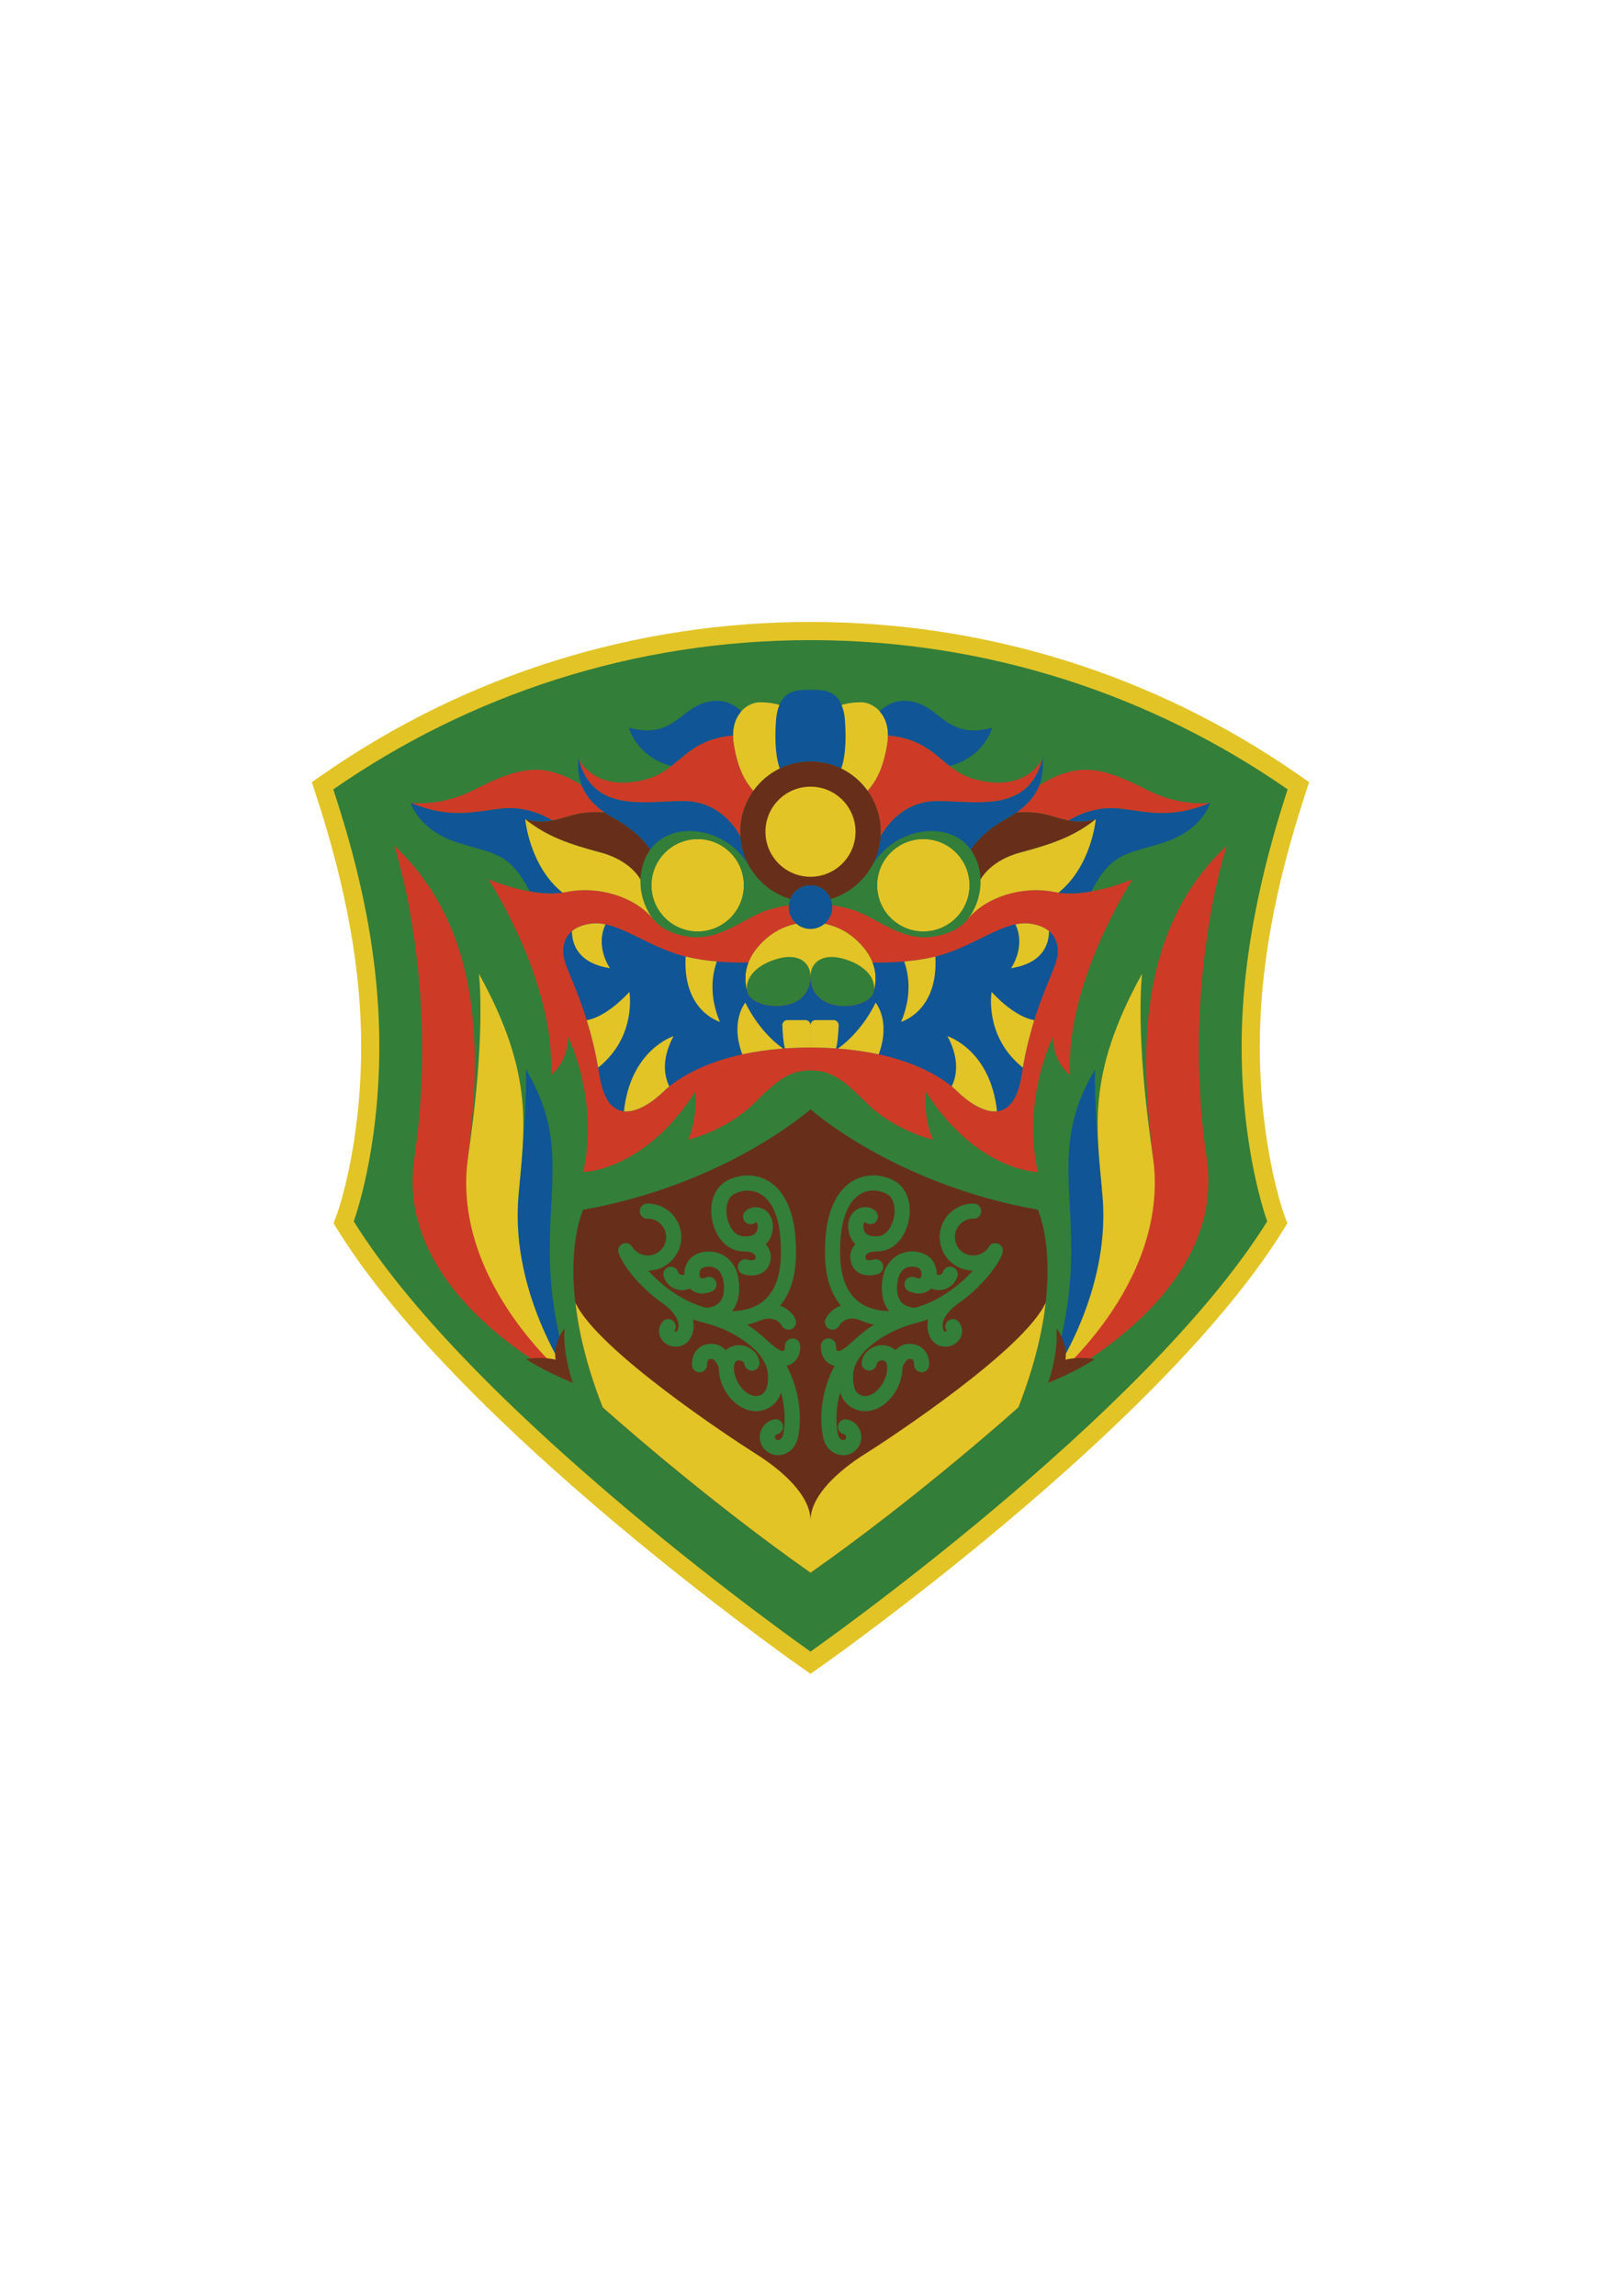 <?xml version="1.0" encoding="UTF-8"?>
<svg id="_레이어_2" data-name="레이어 2" xmlns="http://www.w3.org/2000/svg" viewBox="0 0 594.63 841.89">
  <defs>
    <style>
      .cls-1 {
        fill: none;
      }

      .cls-1, .cls-2, .cls-3, .cls-4, .cls-5, .cls-6, .cls-7, .cls-8 {
        stroke-width: 0px;
      }

      .cls-2 {
        fill: #337e39;
      }

      .cls-3 {
        fill: #080103;
      }

      .cls-4 {
        fill: #105595;
      }

      .cls-5 {
        fill: #e2c427;
      }

      .cls-6 {
        fill: #cd3b27;
      }

      .cls-7 {
        fill: #6c311a;
      }

      .cls-8 {
        fill: #672f19;
      }
    </style>
  </defs>
  <g id="_레이어_1-2" data-name="레이어 1">
    <g>
      <g>
        <path class="cls-5" d="m478.69,291.55c-11.14,34.06-16.56,64.17-16.56,92.08,0,37.37,8.88,61.68,8.97,61.91l1.15,3.08-1.73,2.78c-26.07,41.84-78.06,88.29-117.11,119.88-29.16,23.61-52.05,39.7-52.27,39.85l-3.83,2.68-3.83-2.68c-.23-.15-23.11-16.24-52.28-39.85-39.03-31.59-91.03-78.04-117.1-119.88l-1.74-2.78,1.15-3.08c.1-.24,8.98-24.33,8.98-61.91,0-27.9-5.42-58.02-16.56-92.08l-1.54-4.71,4.07-2.84c52.66-36.58,114.5-55.92,178.85-55.92s126.2,19.34,178.84,55.92l4.07,2.84-1.54,4.71Z"/>
        <g>
          <path class="cls-2" d="m455.47,383.64c0,39.21,9.39,64.25,9.39,64.25-44.6,71.59-167.55,157.78-167.55,157.79,0-.01-122.96-86.2-167.55-157.79,0,0,9.39-25.04,9.39-64.25s-10.01-73.15-16.88-94.15c49.66-34.51,109.98-54.74,175.04-54.74s125.38,20.22,175.04,54.74c-6.87,21.01-16.88,56.39-16.88,94.15Z"/>
          <path class="cls-8" d="m383.59,477.68c-1.19,10.42-4.08,23.24-10.02,38.41,0,0-35.94,32.34-76.26,60.67-40.33-28.33-76.27-60.67-76.27-60.67-18.8-48.13-7.11-72.46-7.11-72.46,52.55-9.29,83.38-36.82,83.38-36.82,0,0,30.82,27.53,83.38,36.82,0,0,5.47,11.41,2.89,34.04Z"/>
          <path class="cls-8" d="m297.31,279.21c-14.25,0-25.81,11.55-25.81,25.81,0,11.66,7.74,21.52,18.36,24.71,1.17-2.97,4.06-5.07,7.45-5.07s6.27,2.1,7.45,5.07c10.62-3.2,18.36-13.05,18.36-24.71,0-14.25-11.55-25.81-25.81-25.81Z"/>
          <circle class="cls-5" cx="297.31" cy="305.01" r="16.52"/>
          <circle class="cls-4" cx="297.31" cy="332.66" r="8.01"/>
          <g>
            <circle class="cls-5" cx="338.7" cy="324.65" r="16.95"/>
            <circle class="cls-5" cx="255.92" cy="324.65" r="16.95"/>
          </g>
          <path class="cls-4" d="m297.31,279.21c4.05,0,7.88.93,11.29,2.59,2.57-6.95,1.24-18.95,1.24-18.95-1.41-9.88-7.22-9.88-12.53-9.88h0c-5.31,0-11.12,0-12.53,9.88,0,0-1.32,11.99,1.24,18.95,3.41-1.66,7.24-2.59,11.29-2.59Z"/>
          <g>
            <path class="cls-2" d="m297.31,358.14c0,3.98,1.88,8.56,8.01,10.25s14.69-.48,15.29-5.12-3.25-9.34-11.09-11.63c-7.84-2.29-12.21,1.33-12.21,6.51Z"/>
            <path class="cls-2" d="m297.31,358.14c0,3.98-1.88,8.56-8.01,10.25s-14.69-.48-15.29-5.12c-.6-4.64,3.25-9.34,11.09-11.63,7.84-2.29,12.21,1.33,12.21,6.51Z"/>
          </g>
          <path class="cls-5" d="m313.26,343.92c-3.68-3.13-7.66-4.55-10.73-5.18-1.4,1.21-3.22,1.94-5.22,1.94s-3.82-.73-5.22-1.94c-3.07.63-7.05,2.05-10.73,5.18-7.35,6.27-9.04,13.02-7.35,19.35-.6-4.64,3.25-9.34,11.09-11.63,7.84-2.29,12.21,1.33,12.21,6.51,0-5.18,4.37-8.8,12.21-6.51,7.84,2.29,11.69,6.99,11.09,11.63,1.69-6.33,0-13.08-7.35-19.35Z"/>
          <g>
            <path class="cls-2" d="m359.69,322.57c0-.55-.05-1.1-.11-1.64-.03-.27-.07-.52-.1-.78-.04-.29-.1-.58-.14-.87-.13-.73-.3-1.44-.52-2.13-.1-.3-.19-.61-.3-.91-.08-.23-.16-.47-.25-.69-.1-.25-.2-.49-.3-.71-.44-1-.95-1.93-1.54-2.81-.1-.14-.19-.29-.29-.43,0,0-.02-.02-.03-.03-.07-.1-.13-.19-.21-.28-.07-.1-.15-.21-.23-.31-8.23-10.48-27.83-7.4-35.81,6.61-.06.1-.1.19-.16.29h-.02c-.81,1.42-1.76,2.74-2.81,3.97-1.06,1.22-2.23,2.34-3.48,3.35-.63.5-1.29.98-1.97,1.43-.33.22-.68.43-1.03.64-.34.2-.68.39-1.02.57-.08.04-.15.08-.23.11-.25.13-.5.26-.75.37-.11.07-.24.11-.36.17-.3.14-.62.28-.93.4-.29.12-.61.25-.91.36-.47.17-.93.32-1.41.47.07.17.12.34.18.52.11.34.21.7.27,1.08,0,.04.02.08.02.12.03.15.05.3.06.45,1.91.35,4.11.84,6.6,1.49,9.01,2.4,18.42,12.07,30.59,10.08.37-.07.74-.13,1.1-.2.3-.06.6-.12.89-.19.32-.08.64-.15.94-.23.31-.09.62-.17.91-.26.59-.18,1.16-.37,1.7-.58.29-.11.56-.23.84-.34.25-.11.49-.22.72-.34.02,0,.03,0,.05-.02l.17-.09c.37-.19.73-.39,1.09-.6.07-.05.13-.09.2-.12.46-.29.9-.59,1.31-.9,0-.02.02-.02.03-.03.21-.16.42-.33.63-.51.62-.51,1.19-1.09,1.71-1.72.09-.1.18-.21.28-.32.08-.1.15-.18,1.83-2.77.1-.18.2-.37.3-.56.1-.2.21-.41.3-.62l.74-1.75c.12-.33.25-.67.35-1,.23-.67.41-1.34.56-2.01.08-.33.14-.67.21-1,.29-1.59.4-3.18.34-4.72Zm-20.98,19.02c-9.36,0-16.95-7.58-16.95-16.94s7.59-16.95,16.95-16.95,16.95,7.58,16.95,16.95-7.59,16.94-16.95,16.94Z"/>
            <path class="cls-2" d="m288.46,329.26c-.3-.11-.62-.24-.91-.36-.31-.12-.63-.26-.93-.4-.12-.06-.25-.1-.36-.17-.25-.11-.5-.24-.75-.37-.08-.04-.15-.08-.23-.11-.34-.18-.68-.37-1.02-.57-.35-.21-.69-.42-1.03-.64-.68-.45-1.34-.92-1.97-1.43-1.26-1.01-2.43-2.13-3.48-3.35-1.05-1.23-2-2.55-2.81-3.96h-.02c-.06-.1-.1-.2-.16-.3-7.98-14-27.58-17.09-35.81-6.61-.09.1-.16.2-.23.31-.08.09-.14.18-.21.28,0,0-.02.02-.03.03-.1.14-.19.29-.29.43-.59.88-1.1,1.81-1.54,2.81-.1.23-.21.47-.3.71-.09.22-.17.46-.25.69-.11.3-.21.61-.3.91-.22.69-.39,1.4-.52,2.13-.05.29-.1.58-.14.87-.04.26-.08.51-.1.78-.06.54-.1,1.09-.11,1.64-.06,1.54.05,3.13.34,4.72.07.33.13.67.21,1,.15.67.33,1.34.56,2.01.1.33.23.67.35,1l.74,1.75c.1.21.2.42.3.62.1.19.19.38.3.56,1.68,2.59,1.75,2.68,1.83,2.77.1.11.19.22.28.32.52.63,1.09,1.21,1.71,1.72.21.18.42.35.63.51,0,0,.02,0,.03.03.42.31.86.62,1.31.9.07.04.13.08.2.12.35.21.71.41,1.09.6.08.03.14.07.22.1.24.12.48.23.72.34.28.11.55.23.84.34.54.21,1.11.4,1.7.58.29.09.6.17.91.26.3.08.62.15.94.23.3.07.59.13.9.19.36.07.73.13,1.1.2,12.17,1.99,21.58-7.68,30.59-10.08,2.48-.66,4.68-1.14,6.6-1.49,0-.1.02-.19.04-.28,0-.06,0-.11.02-.17.02-.13.04-.27.07-.39.07-.31.14-.62.25-.91.05-.14.1-.29.15-.42-.48-.14-.94-.3-1.41-.47Zm-32.54,12.34c-9.36,0-16.95-7.58-16.95-16.94s7.59-16.95,16.95-16.95,16.95,7.58,16.95,16.95-7.59,16.94-16.95,16.94Z"/>
          </g>
          <path class="cls-3" d="m318.73,357.15c1.04,1.31,1.67,2.72,1.87,4.16-.2-1.44-.83-2.85-1.87-4.16Z"/>
          <path class="cls-6" d="m415.48,322.41s-16.44,7.2-28.56,4.71c-11.96-2.46-25.36,1.88-31.86,9.89-.09.11-.19.22-.28.32,0,0,0,0,0,0-2.83,3.33-6.77,5.23-12.31,6.14-12.16,2-21.58-7.69-30.59-10.08-2.48-.66-4.68-1.14-6.59-1.5.02.26.04.51.04.77,0,2.43-1.08,4.6-2.79,6.07h0c3.07.63,7.05,2.05,10.73,5.18,7.35,6.27,9.04,13.02,7.35,19.35h0c-.6,4.64-9.16,6.81-15.29,5.12s-8.01-6.27-8.01-10.25c0,3.98-1.88,8.56-8.01,10.25-6.13,1.69-14.69-.48-15.29-5.12h0c-1.69-6.33,0-13.08,7.35-19.35,3.68-3.13,7.66-4.55,10.73-5.18h0c-1.71-1.47-2.79-3.64-2.79-6.07,0-.26.01-.52.04-.77-1.91.36-4.11.84-6.59,1.5-9.01,2.39-18.43,12.08-30.59,10.08-5.54-.91-9.48-2.81-12.31-6.14,0,0,0,0,0,0-.09-.11-.19-.21-.28-.32-6.51-8.01-19.91-12.35-31.86-9.89-12.12,2.49-28.56-4.71-28.56-4.71,0,0,24.74,37.76,22.92,71.8,0,0,6.14-4.15,6.31-13.95,0,0,11.45,22.54,5.56,49.55,0,0,22.34-.23,41.1-29.46,0,0,1,9.8-2.66,17.6,0,0,14.15-3.26,24.41-13.52,8.29-8.29,12.82-11.89,20.52-11.89s12.23,3.6,20.52,11.89c10.26,10.26,24.41,13.52,24.41,13.52-3.65-7.8-2.66-17.6-2.66-17.6,18.76,29.23,41.1,29.46,41.1,29.46-5.89-27,5.56-49.55,5.56-49.55.17,9.8,6.31,13.95,6.31,13.95-1.83-34.04,22.92-71.8,22.92-71.8Z"/>
          <path class="cls-3" d="m274.02,361.31c.2-1.44.83-2.85,1.87-4.16-1.04,1.31-1.67,2.72-1.87,4.16Z"/>
          <path class="cls-4" d="m377.9,338.73c-9.25-1.22-18.66,7.05-31.8,11.23-9.08,2.89-20.08,3.14-26.01,3.02,1.34,3.46,1.41,6.93.52,10.29h0c-.6,4.64-9.16,6.81-15.29,5.12s-8.01-6.27-8.01-10.25c0,3.98-1.88,8.56-8.01,10.25-6.13,1.69-14.69-.48-15.29-5.12h0c-.89-3.36-.83-6.83.52-10.29-5.93.12-16.93-.13-26.01-3.02-13.14-4.18-22.54-12.45-31.8-11.23-9.25,1.22-11.49,7.9-9.4,14.27,2.09,6.36,9.25,19.65,12.54,41.14,3.28,21.5,17.32,12.24,23.59,6.12,6.27-6.12,22.8-16.12,53.87-16.12s47.6,10,53.87,16.12c6.27,6.12,20.3,15.38,23.59-6.12,3.28-21.5,10.45-34.78,12.54-41.14,2.09-6.36-.15-13.04-9.4-14.27Z"/>
          <g>
            <path class="cls-5" d="m307.36,384.52c5.53.42,10.52,1.16,14.97,2.14,4.58-12.28-1.12-18.98-1.12-18.98-4.12,8.45-10,14.2-13.85,16.84Z"/>
            <path class="cls-5" d="m347.55,380c4.79,8.83,3.14,15.19,1.55,18.41.79.64,1.48,1.26,2.08,1.85,3.51,3.42,9.44,7.82,14.56,7.28-2.44-22.71-18.19-27.54-18.19-27.54Z"/>
            <path class="cls-5" d="m330.55,374.73s13.74-3.84,12.56-23.94c-3.78.94-7.73,1.5-11.43,1.82,1.6,4.47,3.02,12.35-1.13,22.12Z"/>
            <path class="cls-5" d="m370.84,355.07c11.7-1.82,13.92-8.74,13.98-13.58-1.62-1.37-3.89-2.36-6.91-2.76-1.79-.24-3.58-.12-5.41.26,3.93,8.4-1.65,16.08-1.65,16.08Z"/>
            <path class="cls-5" d="m307.64,376.01c.04-1.05-.8-1.92-1.85-1.92h-6.61c-1.02,0-1.86.83-1.86,1.86v8.2c3.29,0,6.4.12,9.37.33.64-2.27.87-6.37.95-8.46Z"/>
            <path class="cls-5" d="m375.21,391.52c1.14-6.59,2.62-12.37,4.18-17.37-3.4-.65-8.74-3.03-15.65-10.38,0,0-2.82,16.36,11.47,27.75Z"/>
            <path class="cls-5" d="m287.26,384.52c-5.53.42-10.52,1.16-14.97,2.14-4.58-12.28,1.12-18.98,1.12-18.98,4.12,8.45,10,14.2,13.85,16.84Z"/>
            <path class="cls-5" d="m247.07,380c-4.79,8.83-3.14,15.19-1.55,18.41-.79.64-1.48,1.26-2.08,1.85-3.51,3.42-9.44,7.82-14.56,7.28,2.44-22.71,18.19-27.54,18.19-27.54Z"/>
            <path class="cls-5" d="m264.08,374.73s-13.74-3.84-12.56-23.94c3.78.94,7.73,1.5,11.43,1.82-1.6,4.47-3.02,12.35,1.13,22.12Z"/>
            <path class="cls-5" d="m223.78,355.07c-11.7-1.82-13.92-8.74-13.98-13.58,1.62-1.37,3.89-2.36,6.91-2.76,1.79-.24,3.58-.12,5.41.26-3.93,8.4,1.65,16.08,1.65,16.08Z"/>
            <path class="cls-5" d="m286.99,376.01c-.04-1.05.8-1.92,1.85-1.92h6.61c1.02,0,1.86.83,1.86,1.86v8.2c-3.29,0-6.4.12-9.37.33-.64-2.27-.87-6.37-.95-8.46Z"/>
            <path class="cls-5" d="m219.42,391.52c-1.14-6.59-2.62-12.37-4.18-17.37,3.4-.65,8.74-3.03,15.65-10.38,0,0,2.82,16.36-11.47,27.75Z"/>
          </g>
          <polygon class="cls-3" points="354.77 337.33 354.77 337.33 354.77 337.33 354.77 337.33"/>
          <path class="cls-6" d="m410.14,296.49c10.19.97,18.67,4.18,33.79-2.05-5.47.43-13.63.11-23.71-5.04-10.09-5.15-18.42-8.38-26.72-6.65-5.28,1.1-9.66,3.53-12.3,5.28-1.35,3.44-3.89,6.79-8.37,9.94,2.75-.19,6.4-.22,9.74.49,3.35.71,6.3,1.84,9.48,2.44.04-.03,7.92-5.37,18.09-4.41Z"/>
          <path class="cls-4" d="m410.14,296.49c-10.17-.96-18.06,4.38-18.09,4.41,2.93.55,6.06.64,9.91-.49,0,0-1.53,17.21-13.69,26.95,3.87.56,8.09.24,12.03-.45,7.48-14.43,13.16-13.69,26.36-17.86,14.48-4.57,17.27-14.59,17.27-14.59-15.13,6.22-23.6,3.01-33.79,2.05Z"/>
          <polygon class="cls-3" points="239.85 337.33 239.85 337.33 239.85 337.33 239.85 337.33"/>
          <path class="cls-6" d="m213.42,288.03c-2.64-1.75-7.03-4.18-12.3-5.28-8.3-1.73-16.63,1.5-26.72,6.65-10.09,5.15-18.24,5.47-23.71,5.04,15.13,6.22,23.6,3.01,33.79,2.05,10.17-.96,18.06,4.38,18.09,4.41,3.19-.6,6.13-1.74,9.48-2.44,3.34-.7,6.99-.68,9.74-.49-4.49-3.15-7.02-6.5-8.37-9.94Z"/>
          <path class="cls-4" d="m184.48,296.49c-10.19.97-18.67,4.18-33.79-2.05,0,0,2.79,10.02,17.27,14.59,13.21,4.17,18.89,3.42,26.36,17.86,3.94.69,8.15,1.02,12.03.45-12.16-9.74-13.69-26.95-13.69-26.95,3.85,1.14,6.98,1.04,9.91.49-.04-.03-7.92-5.37-18.09-4.41Z"/>
          <g>
            <path class="cls-5" d="m278.73,257.54c4.43,0,7.17.98,7.17.98h0c-.49,1.18-.88,2.6-1.12,4.33,0,0-1.32,11.99,1.24,18.95,0,0,0,0,0,0-3.88,1.89-7.21,4.73-9.7,8.21-2.54-2.9-5.6-7.27-7.18-17.14-1.72-10.77,5.16-15.33,9.58-15.33Z"/>
            <path class="cls-5" d="m315.89,257.54c-4.43,0-7.17.98-7.17.98h0c.49,1.18.88,2.6,1.12,4.33,0,0,1.32,11.99-1.24,18.95,0,0,0,0,0,0,3.88,1.89,7.21,4.73,9.7,8.21,2.54-2.9,5.6-7.27,7.18-17.14,1.72-10.77-5.16-15.33-9.58-15.33Z"/>
          </g>
          <path class="cls-4" d="m325.73,269.71s0,0,0,0c12.49,1.23,16.86,6.74,22.59,11.2,12.89-3.37,15.63-14.07,15.63-14.07-10.46,3-15.62-1.23-19.31-4.08-3.69-2.85-7.3-5.8-13.21-5.76-3.84.03-6.8,1.97-8.76,3.83,1.78,1.98,3.08,4.89,3.06,8.87Z"/>
          <path class="cls-4" d="m268.9,269.71s0,0,0,0c-12.49,1.23-16.86,6.74-22.59,11.2-12.89-3.37-15.63-14.07-15.63-14.07,10.46,3,15.62-1.23,19.31-4.08,3.69-2.85,7.3-5.8,13.21-5.76,3.84.03,6.8,1.97,8.76,3.83-1.78,1.98-3.08,4.89-3.06,8.87Z"/>
          <g>
            <path class="cls-2" d="m367.87,458.5c0-.08-.02-.17-.04-.31-.01-.07-.03-.14-.05-.24-.02-.08-.05-.16-.08-.25-.03-.08-.06-.16-.1-.24-.04-.08-.08-.16-.14-.26-.04-.07-.09-.14-.14-.21-.05-.07-.11-.14-.17-.2-.06-.07-.12-.13-.19-.19-.08-.07-.16-.13-.19-.15l-.35-.22c-.05-.03-.11-.05-.15-.07-.05-.02-.1-.05-.17-.07l-.2-.07c-.07-.02-.14-.04-.18-.04-.09-.02-.17-.04-.27-.05-.09-.01-.19-.02-.3-.02-.08,0-.16,0-.23,0-.11,0-.21.02-.28.03-.09.01-.17.03-.28.06-.08.02-.17.05-.24.08-.08.03-.17.07-.26.11-.07.04-.15.08-.19.11-.08.05-.16.1-.23.15-.07.05-.13.11-.23.2-.06.06-.12.12-.18.18-.07.08-.13.16-.14.18l-.15.21c-1.96,3.16-6.12,4.14-9.28,2.19-1.53-.95-2.6-2.43-3.01-4.19-.41-1.76-.12-3.56.83-5.09,1.27-2.05,3.42-3.27,5.8-3.2.71.03,1.44-.24,1.98-.75.55-.52.87-1.24.88-1.99.01-.74-.27-1.44-.79-1.98s-1.21-.83-1.95-.84h-.18c-4.23,0-8.25,2.23-10.47,5.83-1.73,2.79-2.26,6.09-1.51,9.29.75,3.2,2.71,5.91,5.5,7.64,1.91,1.18,4.1,1.82,6.34,1.84-1.98,2.17-4.8,4.88-8.43,7.44l-.28.2c-4.15,2.89-8.38,4.9-12.56,5.96-.77-.02-3.16-.2-4.77-1.81-1.32-1.32-1.91-3.41-1.77-6.22.19-3.72,1.48-5.99,3.84-6.77,2.08-.68,4.15.12,4.54.59.71.87.83,2.42.24,3.18-.39.5-1.29.24-1.97-.06-.68-.3-1.43-.33-2.13-.06-.69.26-1.24.79-1.55,1.46-.3.68-.32,1.43-.06,2.13.27.69.79,1.24,1.46,1.54,3.12,1.39,6.16.98,8.13-1.03.53.24,1.11.41,1.71.51.35.05.71.08,1.08.08,3.18,0,5.85-1.95,6.82-4.96.47-1.46-.34-3.03-1.81-3.5-1.46-.46-3.02.35-3.49,1.8-.3.94-1.2,1.16-1.74,1.08-.53-.08-.53-.3-.53-.54v-.14c-.08-1.85-.74-3.63-1.86-5-1.82-2.23-6.15-3.82-10.58-2.36-2.68.88-7.24,3.58-7.66,11.77-.2,3.95.68,7.16,2.61,9.56-3.56-.08-7.64-.85-10.99-3.32-4.43-3.28-6.77-9.06-6.93-17.19-.3-14.49,3.76-20.12,7.21-22.29,2.87-1.8,6.53-1.88,9.8-.22,2.85,1.45,3.28,5.35,2.79,8.26-.54,3.19-2.5,6.82-5.53,7.24-2.04.28-3.65,0-4.64-.82-.7-.58-1.07-1.41-1.13-2.55-.05-.85.16-1.49.54-1.66.08-.04.14-.04.18-.04,1.1.99,2.81.94,3.85-.13,1.07-1.1,1.04-2.86-.06-3.93-1.6-1.55-4.12-1.93-6.28-.95-2.55,1.16-3.96,3.79-3.78,7.03.13,2.42,1.03,4.5,2.59,6.03-.2.21-.38.44-.55.67-1.33,1.83-1.66,4.06-.93,6.28.56,1.69,1.65,2.98,3.16,3.74,1,.5,2.15.75,3.43.75,1.6,0,2.9-.4,3.26-.52,1.45-.49,2.23-2.06,1.75-3.51-.48-1.45-2.06-2.24-3.51-1.76-.63.21-1.86.35-2.44.06-.1-.05-.23-.12-.36-.5-.22-.66-.02-1.05.15-1.29.56-.78,1.88-1.24,3.52-1.24.07,0,.13,0,.2-.01.65-.02,1.25-.06,1.81-.14,5.84-.8,9.36-6.51,10.25-11.82,1.06-6.27-1.2-11.82-5.75-14.14-5.03-2.56-10.74-2.38-15.28.46-4.67,2.93-10.17,10.02-9.81,27.11.16,7.8,2.11,13.96,5.81,18.36-2.91,1.09-4.78,3.18-5.57,4.91-.31.67-.34,1.43-.08,2.13.26.7.77,1.25,1.44,1.56.37.17.76.26,1.16.26,1.08,0,2.07-.63,2.53-1.62.4-.87,2.9-3.72,7.73-1.82,1.53.69,3.18,1.21,4.94,1.58-2.45,1.54-4.73,3.31-6.82,5.27l-.17.15c-1.56,1.43-4.81,4.41-6.23,4.25-.6-.06-.72-1.03-.72-1.84,0-1.53-1.25-2.78-2.78-2.78s-2.78,1.25-2.78,2.78c0,4.57,2.57,6.71,5.03,7.26-.19.34-.34.64-.46.89-4.87,9.88-4.83,18.71-3.93,24.37.63,3.99,2.79,6.61,6.08,7.37.49.11,1,.17,1.5.17,3.11,0,5.77-2.12,6.47-5.15.4-1.73.1-3.51-.84-5.01s-2.41-2.56-4.13-2.95c-.72-.17-1.47-.04-2.1.35-.63.39-1.07,1.01-1.24,1.73-.17.72-.04,1.47.35,2.1.39.63,1.01,1.07,1.73,1.23.58.13.95.72.81,1.3-.07.29-.23.52-.48.67-.25.15-.53.2-.81.14-.47-.11-1.45-.34-1.84-2.82-.56-3.55-.74-8.64.93-14.55.85,2.62,2.42,4.53,4.69,5.71,3.2,1.66,6.92,1.44,10.3-.61,4.62-2.81,7.85-8.61,7.85-14.05.1-.81,1.41-3.39,2.56-3.39.96,0,1.72,0,1.72,2.09,0,1.53,1.25,2.78,2.78,2.78s2.78-1.25,2.78-2.78c0-4.65-2.86-7.65-7.28-7.65-1.88,0-3.65.82-5.12,2.34-1.15-1.05-2.62-1.69-4.23-1.82-3.48-.26-7.47,1.95-8.11,6.12-.23,1.51.81,2.94,2.32,3.17,1.52.24,2.94-.81,3.17-2.32.16-1.03,1.38-1.47,2.19-1.43,1.37.11,1.65,1.6,1.65,2.83,0,3.54-2.23,7.56-5.18,9.35-1.73,1.06-3.37,1.2-4.85.43-1.9-.98-2.71-3.59-2.42-7.74.32-4.49,4.45-8.51,4.49-8.54l.07-.07c4.89-4.64,11-7.95,18.14-9.84.43-.11.78-.2.98-.26,1.25-.31,2.51-.69,3.78-1.15-.35,1.6-.32,3.19.07,4.72.76,2.92,2.45,4.2,3.73,4.76,1.74.76,3.92.64,5.59-.26,1.53-.81,2.6-2.21,2.95-3.82.34-1.55-.03-3.13-1.04-4.44-.93-1.22-2.68-1.45-3.9-.52-1.18.91-1.43,2.58-.56,3.84-.02.01-.04.03-.07.04-.18.1-.55.15-.74.07-.16-.07-.4-.39-.58-1.07-.7-2.7,1.27-5.99,5.39-9.01,9.28-6.46,15.19-14.77,16.42-18.59l.03-.09c.03-.09.05-.17.05-.21.02-.1.04-.19.05-.27.01-.08.02-.17.02-.28,0-.09,0-.18,0-.26Zm-10.86-15.71h0s0,0,0,0Z"/>
            <path class="cls-2" d="m293.52,493.62c0-1.53-1.25-2.78-2.78-2.78s-2.78,1.25-2.78,2.78c0,.8-.13,1.77-.73,1.84-1.39.16-4.66-2.82-6.22-4.25l-.14-.13c-2.08-1.97-4.37-3.74-6.84-5.3,1.74-.36,3.38-.88,4.87-1.55,4.9-1.93,7.39.92,7.79,1.79.45.98,1.44,1.62,2.53,1.62.4,0,.8-.09,1.16-.25.67-.31,1.19-.86,1.45-1.56.26-.7.23-1.45-.08-2.13-.8-1.73-2.67-3.82-5.57-4.91,3.7-4.4,5.65-10.56,5.81-18.36.35-17.1-5.14-24.18-9.81-27.11-4.54-2.85-10.25-3.02-15.28-.46-4.55,2.31-6.81,7.86-5.75,14.14.89,5.31,4.41,11.02,10.25,11.82.57.08,1.16.12,1.82.14h.2c1.64.01,2.95.48,3.52,1.26.17.23.37.62.15,1.29-.12.38-.26.45-.36.5-.57.29-1.8.14-2.43-.06-1.45-.48-3.02.31-3.51,1.76-.48,1.45.3,3.03,1.74,3.51.36.12,1.66.52,3.26.52,1.28,0,2.43-.25,3.43-.75,1.51-.75,2.6-2.05,3.16-3.74.73-2.22.4-4.45-.93-6.28-.17-.23-.35-.45-.55-.67,1.57-1.54,2.46-3.61,2.59-6.03.18-3.24-1.23-5.87-3.78-7.03-2.16-.98-4.68-.6-6.28.95-1.1,1.07-1.13,2.83-.06,3.93,1.04,1.07,2.75,1.12,3.85.13.04,0,.11,0,.18.04.38.17.58.81.54,1.66-.06,1.14-.43,1.97-1.13,2.55-.99.82-2.59,1.1-4.64.82-3.03-.42-4.99-4.04-5.53-7.24-.49-2.91-.05-6.81,2.79-8.26,3.27-1.66,6.93-1.58,9.8.22,3.46,2.17,7.51,7.8,7.21,22.29-.17,8.13-2.5,13.91-6.93,17.19-3.34,2.47-7.42,3.24-10.99,3.32,1.93-2.4,2.81-5.61,2.61-9.56-.42-8.19-4.98-10.89-7.66-11.77-4.43-1.45-8.76.13-10.58,2.36-1.12,1.37-1.77,3.14-1.86,5.02v.12c0,.24,0,.46-.54.54-.54.09-1.44-.14-1.74-1.08-.47-1.45-2.03-2.26-3.5-1.8-1.46.47-2.27,2.04-1.8,3.49.96,3.01,3.64,4.96,6.82,4.96.37,0,.73-.03,1.08-.08.6-.09,1.17-.27,1.71-.51,1.98,2.01,5.02,2.42,8.13,1.03.68-.3,1.2-.85,1.46-1.54.27-.69.24-1.45-.06-2.13-.3-.68-.85-1.2-1.55-1.47-.7-.27-1.45-.24-2.12.06-.69.31-1.59.57-1.98.06-.58-.77-.47-2.31.24-3.18.39-.48,2.46-1.28,4.54-.59,2.36.77,3.65,3.05,3.84,6.77.14,2.81-.45,4.91-1.77,6.22-1.61,1.61-4,1.79-4.77,1.81-4.18-1.07-8.4-3.07-12.58-5.98l-.26-.18c-3.63-2.57-6.44-5.27-8.43-7.44,2.24-.02,4.43-.65,6.34-1.84,2.79-1.73,4.74-4.44,5.5-7.64.75-3.2.22-6.5-1.51-9.29-2.23-3.6-6.24-5.83-10.47-5.83h-.18c-1.53.02-2.76,1.29-2.74,2.82.01.75.33,1.47.88,1.99.54.51,1.27.77,1.95.75,2.39-.08,4.56,1.14,5.83,3.19.95,1.53,1.24,3.34.83,5.09-.41,1.76-1.48,3.24-3.01,4.19-3.16,1.95-7.33.97-9.29-2.19l-.1-.14c-.06-.08-.12-.17-.19-.24-.06-.07-.12-.12-.21-.21-.07-.06-.13-.12-.19-.16-.08-.06-.16-.11-.22-.15-.07-.04-.14-.08-.24-.13-.08-.04-.16-.07-.23-.1-.08-.03-.16-.06-.27-.09-.08-.02-.16-.04-.22-.05-.1-.02-.2-.03-.3-.04-.08,0-.16,0-.25,0-.09,0-.19,0-.29.02-.09.01-.17.03-.23.05l-.17.03-.22.08c-.05.02-.1.04-.14.06-.06.03-.12.05-.18.09-.05.03-.11.06-.16.09l-.13.09c-.08.06-.16.12-.24.19-.07.06-.13.13-.17.17-.07.07-.13.14-.18.21-.05.07-.1.14-.17.25-.04.07-.08.14-.11.2-.04.08-.07.16-.12.29-.03.08-.05.15-.07.23-.02.08-.04.17-.05.25-.02.09-.03.18-.03.27s0,.18,0,.3c0,.08,0,.17.02.24.01.1.03.19.05.24.01.08.03.16.05.23l.03.09c1.24,3.84,7.15,12.15,16.4,18.59,4.14,3.04,6.12,6.33,5.41,9.03-.18.68-.41.99-.58,1.07-.18.08-.55.03-.74-.07-.03-.01-.05-.03-.07-.04.88-1.21.64-2.92-.56-3.84-1.22-.93-2.96-.7-3.89.52-1.01,1.32-1.38,2.89-1.05,4.44.35,1.62,1.42,3.01,2.95,3.82,1.67.9,3.85,1.02,5.59.26,1.28-.56,2.97-1.84,3.73-4.76.4-1.52.42-3.12.07-4.72,1.26.45,2.51.83,3.74,1.14.25.07.59.16,1,.26,7.17,1.89,13.28,5.21,18.16,9.84l.08.08s4.18,4.05,4.49,8.55c.29,4.15-.52,6.76-2.42,7.74-1.49.77-3.12.63-4.85-.43-2.95-1.8-5.18-5.82-5.18-9.35,0-1.79.56-2.74,1.65-2.83.81-.06,2.03.4,2.19,1.43.11.73.51,1.38,1.11,1.82s1.33.62,2.07.5c1.51-.24,2.56-1.66,2.32-3.17-.64-4.17-4.63-6.38-8.11-6.12-1.61.12-3.08.77-4.23,1.82-1.46-1.52-3.23-2.34-5.12-2.34-4.49,0-7.28,2.93-7.28,7.65,0,1.53,1.25,2.78,2.78,2.78s2.78-1.25,2.78-2.78c0-2.09.76-2.09,1.72-2.09,1.16,0,2.46,2.59,2.56,3.33,0,5.49,3.23,11.29,7.85,14.1,3.38,2.06,7.1,2.27,10.3.61,2.27-1.18,3.83-3.09,4.69-5.71,1.67,5.91,1.49,11.01.93,14.55-.39,2.49-1.37,2.71-1.84,2.82-.29.07-.57.02-.82-.14-.25-.16-.42-.39-.48-.67-.13-.58.23-1.16.81-1.3.72-.17,1.34-.61,1.73-1.24.39-.63.52-1.38.35-2.1-.17-.72-.61-1.34-1.23-1.73-.63-.39-1.38-.52-2.1-.35-1.73.4-3.19,1.45-4.13,2.95-.94,1.51-1.24,3.29-.84,5.01.7,3.03,3.36,5.15,6.47,5.15.5,0,1.01-.06,1.5-.17,3.29-.76,5.45-3.38,6.08-7.37.89-5.66.94-14.49-3.93-24.37-.12-.25-.27-.54-.46-.89,2.45-.54,5.03-2.68,5.03-7.26Zm-56.06-50.83h0s0,0,0,0Zm-8.54,14.69s0,0,0,0h0s0,0,0,0Z"/>
          </g>
          <path class="cls-6" d="m250.99,293.8c14.54.08,20.58,13.02,20.58,13.02h0c-.04-.6-.06-1.2-.06-1.8,0-5.6,1.79-10.78,4.82-15.01-2.54-2.9-5.6-7.28-7.17-17.13-.18-1.13-.25-2.17-.25-3.17-18.58,1.83-19.18,13.13-33.05,16.38-18.63,4.36-23.7-8.16-23.7-8.16,5.09,20.6,24.31,15.8,38.85,15.88Z"/>
          <path class="cls-4" d="m271.57,306.82s-6.03-12.95-20.58-13.02c-14.54-.08-33.77,4.73-38.85-15.88-.53,7.77,1.19,15.54,13.17,22.26,7.7,4.32,11.48,8.79,13.21,11.44.15-.21.3-.43.46-.63,8.28-10.55,28.09-7.35,35.96,6.89h.03c-1.91-3.29-3.11-7.05-3.39-11.06h0Z"/>
          <path class="cls-8" d="m234.93,322.57h0c.15-4.41,1.62-8.51,4.04-11.59-.16.2-.31.42-.46.63-1.72-2.65-5.5-7.13-13.21-11.44-1.29-.72-2.45-1.46-3.52-2.2-2.75-.19-6.4-.22-9.74.49-6.43,1.36-11.35,4.32-19.39,1.95,7.86,6.31,16.07,9.16,27.48,12.18,11.41,3.02,14.79,9.99,14.79,9.99Z"/>
          <path class="cls-5" d="m234.94,322.58h0s-3.38-6.98-14.79-9.99c-11.41-3.02-19.62-5.87-27.48-12.18,0,0,1.53,17.21,13.69,26.95.46-.07.91-.14,1.36-.23,11.96-2.46,25.36,1.88,31.86,9.89,0,0,0,0,0,0-1.27-1.58-2.32-3.46-3.17-5.7-1.11-2.91-1.56-5.88-1.46-8.73Z"/>
          <path class="cls-6" d="m343.63,293.8c-14.54.08-20.58,13.02-20.58,13.02h0c.04-.6.06-1.2.06-1.8,0-5.6-1.79-10.78-4.82-15.01,2.54-2.9,5.6-7.28,7.17-17.13.18-1.13.25-2.17.25-3.17,18.58,1.83,19.18,13.13,33.05,16.38,18.63,4.36,23.7-8.16,23.7-8.16-5.09,20.6-24.31,15.8-38.85,15.88Z"/>
          <path class="cls-4" d="m323.06,306.82s6.03-12.95,20.58-13.02c14.54-.08,33.77,4.73,38.85-15.88.53,7.77-1.19,15.54-13.17,22.26-7.7,4.32-11.48,8.79-13.21,11.44-.15-.21-.3-.43-.46-.63-8.28-10.55-28.09-7.35-35.96,6.89h-.03c1.91-3.29,3.11-7.05,3.39-11.06h0Z"/>
          <path class="cls-8" d="m359.7,322.57h0c-.15-4.41-1.62-8.51-4.04-11.59.16.2.31.42.46.63,1.72-2.65,5.5-7.13,13.21-11.44,1.29-.72,2.45-1.46,3.52-2.2,2.75-.19,6.4-.22,9.74.49,6.43,1.36,11.35,4.32,19.39,1.95-7.86,6.31-16.07,9.16-27.48,12.18-11.41,3.02-14.79,9.99-14.79,9.99Z"/>
          <path class="cls-5" d="m359.69,322.58h0s3.38-6.98,14.79-9.99c11.41-3.02,19.62-5.87,27.48-12.18,0,0-1.53,17.21-13.69,26.95-.46-.07-.91-.14-1.36-.23-11.96-2.46-25.36,1.88-31.86,9.89,0,0,0,0,0,0,1.27-1.58,2.32-3.46,3.17-5.7,1.11-2.91,1.56-5.88,1.46-8.73Z"/>
          <path class="cls-5" d="m317.3,533.2c-9.66,6.08-19.98,15.24-19.98,24.4,0-9.16-10.32-18.32-19.98-24.4-9.66-6.08-58.42-38.28-66.29-55.52,1.19,10.42,4.08,23.24,10.02,38.41,0,0,35.94,32.34,76.26,60.67,40.32-28.33,76.26-60.67,76.26-60.67,5.93-15.18,8.83-27.99,10.02-38.41-7.87,17.24-56.63,49.44-66.29,55.52Z"/>
          <path class="cls-4" d="m384.5,507.11s7.52-19.33,8.35-42.85c1.03-29.54-6.4-46.4,8.9-72.16,0,0-.92,10.07,2.72,46.88,3.88,39.31-19.97,68.13-19.97,68.13Z"/>
          <path class="cls-5" d="m384.5,507.11s22.97-31.33,19.97-68.13c-2.01-24.61-6.44-44.05,14.49-81.9,0,0-2.86,21.77,4.11,68.06,7.48,49.68-38.57,81.96-38.57,81.96Z"/>
          <path class="cls-6" d="m384.5,507.11s44.5-35.3,38.57-81.96c-4.36-34.35-7.42-82.88,26.93-115,0,0-16.82,50.76-7.34,114.66,7.67,51.66-58.16,82.31-58.16,82.31Z"/>
          <path class="cls-7" d="m384.5,507.11s3.82-10.56,3.03-20.01c0,0,4.25,5.25,3.31,11.55,0,0,4.51-1.31,10.76-.21,0,0-5.88,4.09-17.1,8.67Z"/>
          <path class="cls-4" d="m210.13,507.11s-7.52-19.33-8.35-42.85c-1.03-29.54,6.4-46.4-8.9-72.16,0,0,.92,10.07-2.72,46.88-3.88,39.31,19.97,68.13,19.97,68.13Z"/>
          <path class="cls-5" d="m210.13,507.11s-22.97-31.33-19.97-68.13c2.01-24.61,6.44-44.05-14.49-81.9,0,0,2.86,21.77-4.11,68.06-7.48,49.68,38.57,81.96,38.57,81.96Z"/>
          <path class="cls-6" d="m210.13,507.11s-44.5-35.3-38.57-81.96c4.36-34.35,7.42-82.88-26.93-115,0,0,16.82,50.76,7.34,114.66-7.67,51.66,58.16,82.31,58.16,82.31Z"/>
          <path class="cls-7" d="m210.13,507.11s-3.82-10.56-3.03-20.01c0,0-4.25,5.25-3.31,11.55,0,0-4.51-1.31-10.76-.21,0,0,5.88,4.09,17.1,8.67Z"/>
        </g>
      </g>
      <rect class="cls-1" width="594.63" height="841.89"/>
    </g>
  </g>
</svg>